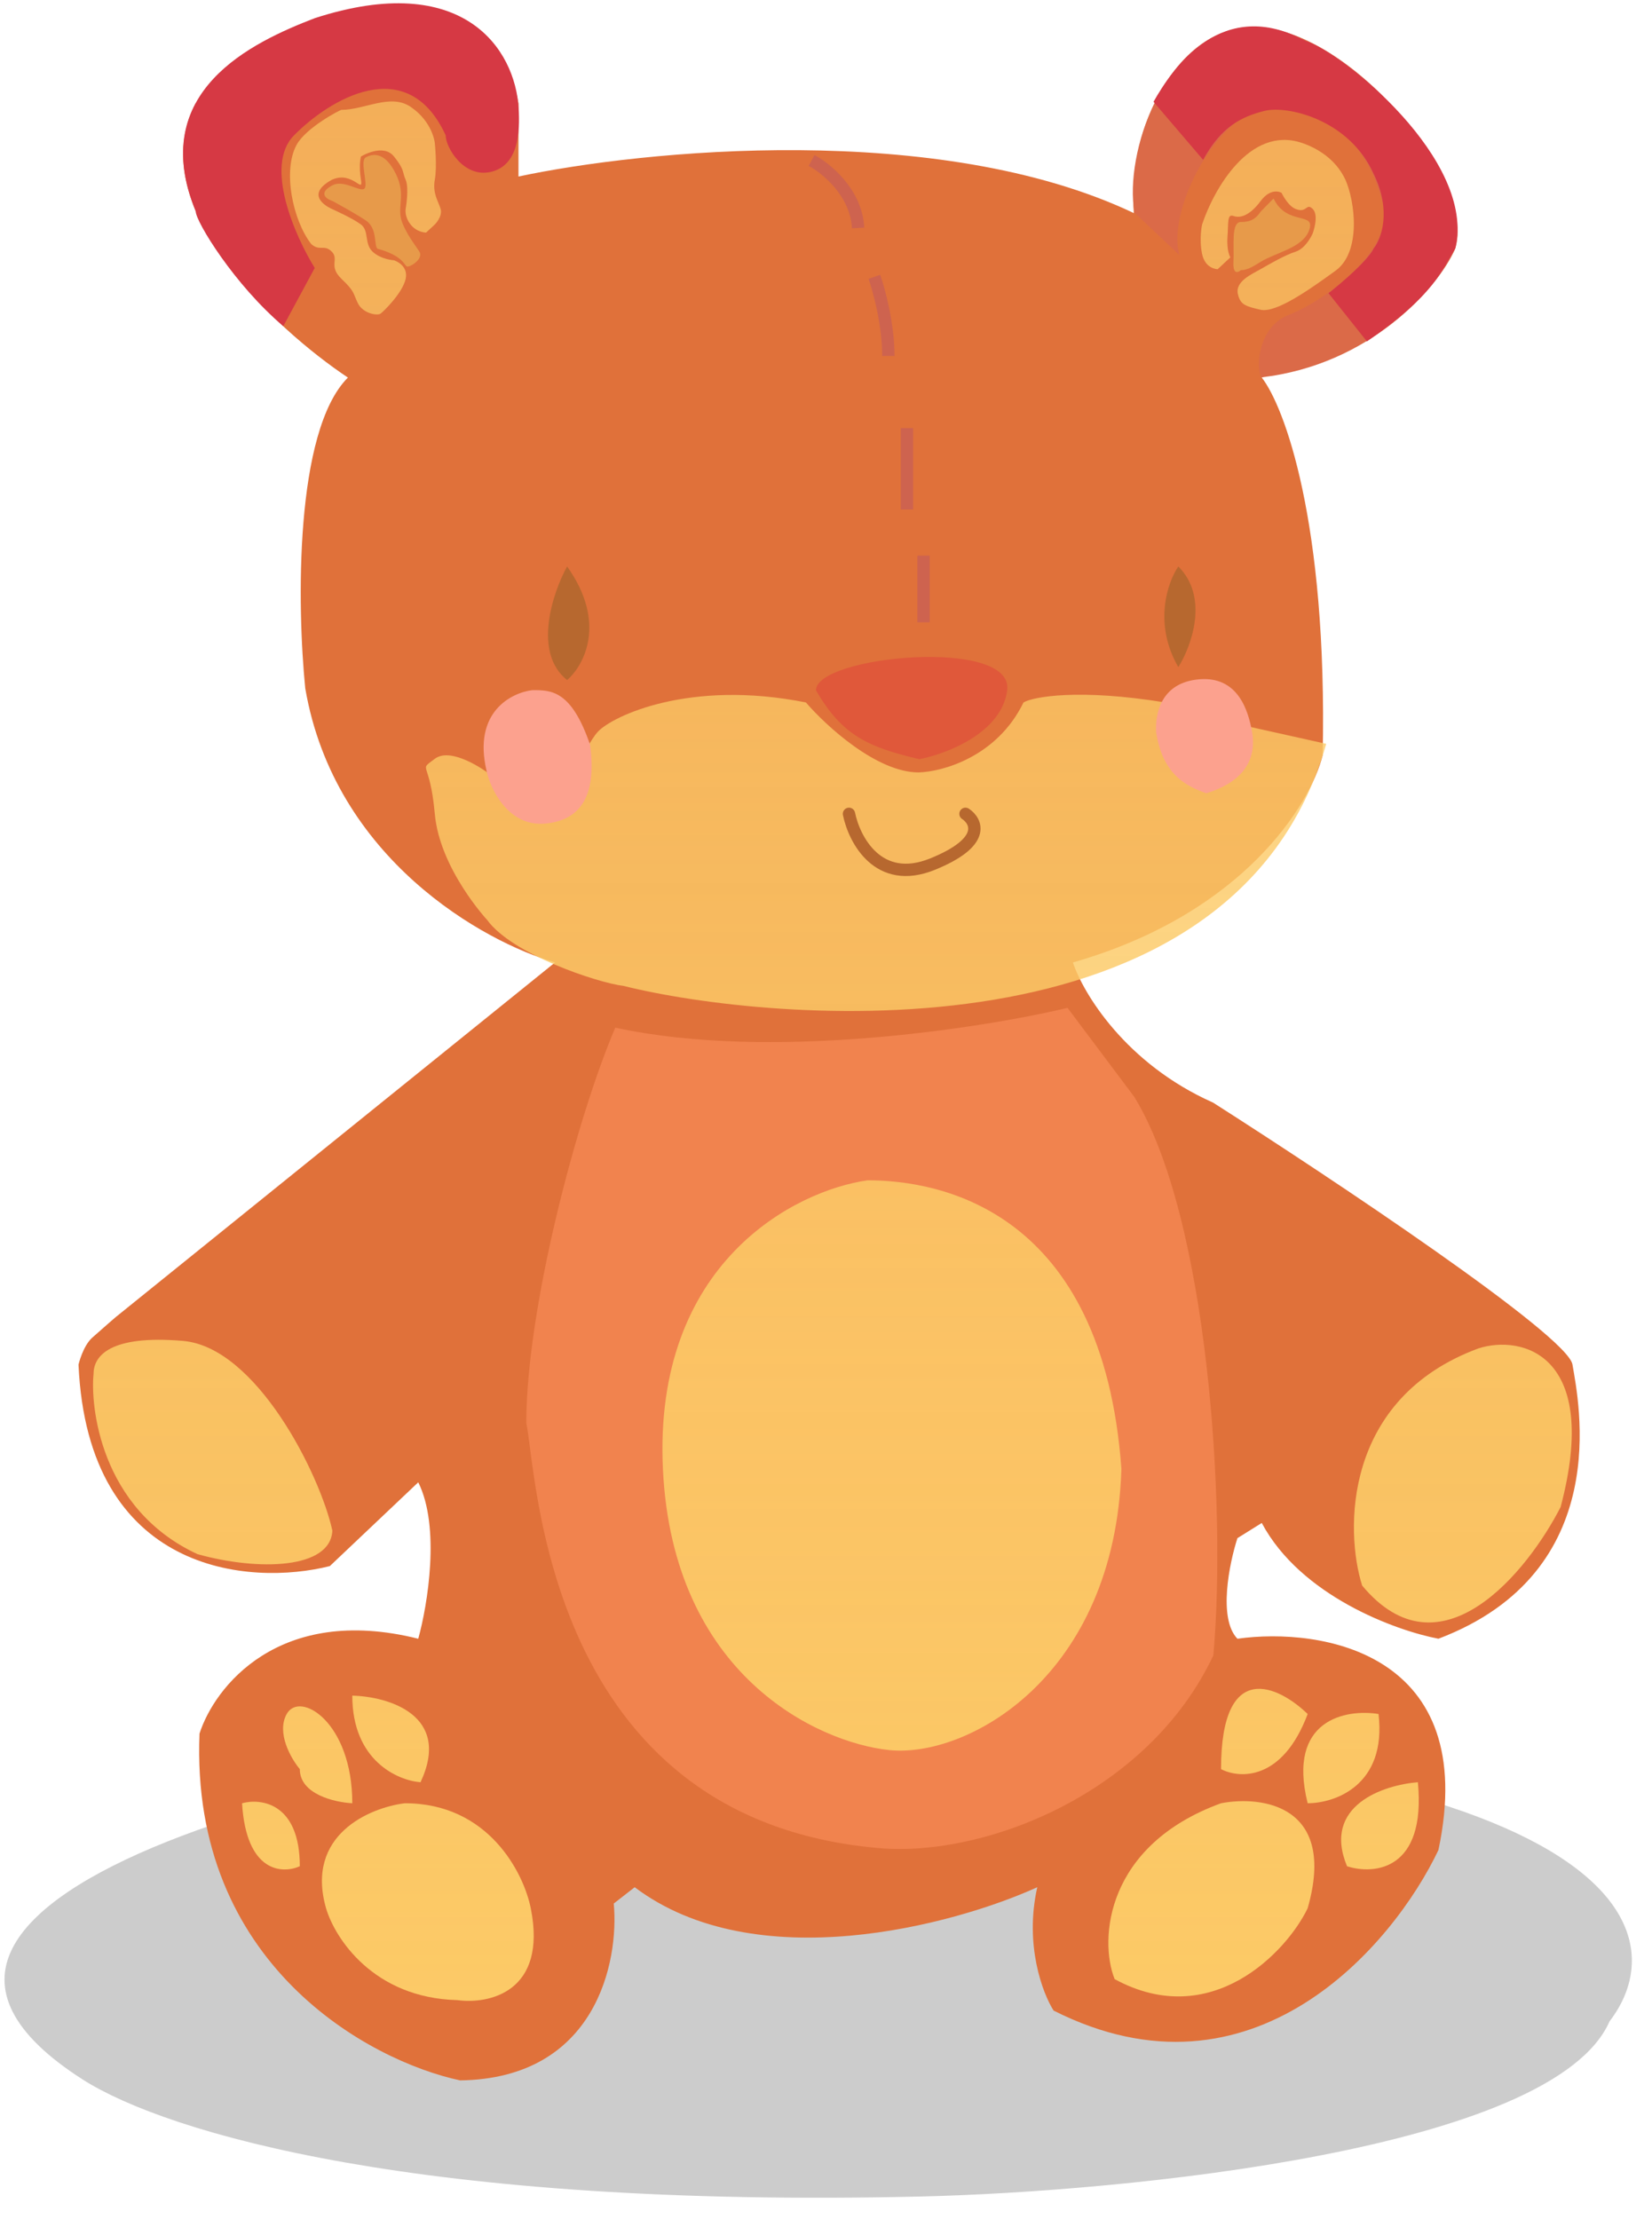 <svg width="67" height="90" viewBox="0 0 67 90" fill="none" xmlns="http://www.w3.org/2000/svg">
<path d="M3.366 84.345C-8.5 76.765 15.648 70.922 29.34 70.133C65.394 70.133 68.322 78.029 65.279 81.977C62.998 87.188 45.693 88.885 37.326 89.083C17.072 89.561 6.789 86.517 3.366 84.345Z" fill="black" fill-opacity="0.2"/>
<path d="M12.38 27.915C13.566 34.833 19.628 38.21 22.511 39.034L4.694 53.416C4.694 53.416 4.118 53.912 3.738 54.253C3.359 54.595 3.184 55.342 3.184 55.342C3.561 63.842 10.136 64.332 13.377 63.515L16.963 60.117C17.869 61.929 17.341 65.101 16.963 66.461C11.3 65.043 8.689 68.436 8.091 70.31C7.714 79.673 14.981 83.587 18.662 84.373C24.174 84.297 25.112 79.559 24.892 77.2L25.741 76.539C30.649 80.239 38.671 78.081 42.069 76.539C41.54 78.88 42.289 80.849 42.73 81.541C50.809 85.619 56.502 78.899 58.339 75.029C60.029 67.026 53.608 65.982 50.186 66.461C49.396 65.647 49.857 63.403 50.186 62.382L51.173 61.766C52.755 64.731 56.609 66.132 58.339 66.461C65.504 63.743 64.022 56.824 63.775 55.342C63.577 54.156 53.974 47.764 49.197 44.717C45.638 43.136 43.925 40.269 43.513 39.034C50.432 37.057 53.15 32.609 53.644 30.633C53.842 21.145 52.079 16.466 51.173 15.313C55.324 13.336 57.68 11.689 58.339 11.113C60.316 5.578 54.385 2.712 51.173 1.97C46.627 1.575 45.82 6.253 45.984 8.642C38.077 4.886 26.052 6.088 21.028 7.159V4.194C19.842 -2.329 11.803 1.476 7.932 4.194C5.758 8.345 11.144 13.336 14.11 15.313C11.935 17.488 12.05 24.62 12.38 27.915Z" fill="#E0713A"/>
<path d="M21.345 57.715C21.345 53.104 23.383 45.352 24.954 41.677C31.208 43.04 39.788 41.711 43.296 40.875L46.003 44.484C49.01 49.395 49.745 61.156 49.21 67.136C46.564 72.75 39.933 75.316 35.678 74.955C22.064 73.799 21.777 59.678 21.345 57.715Z" fill="#F1834E"/>
<path d="M7.422 54.382C4.441 54.127 3.795 55.005 3.795 55.715C3.663 56.948 4.023 61.181 8.008 63.03C10.495 63.724 13.409 63.635 13.479 62.074C12.983 59.803 10.402 54.638 7.422 54.382Z" fill="url(#paint0_linear)"/>
<path d="M12.159 75.688C11.449 76.007 9.987 75.943 9.817 73.133C10.598 72.92 12.159 73.133 12.159 75.688Z" fill="url(#paint1_linear)"/>
<path d="M12.159 71.749C12.159 72.771 13.578 73.097 14.288 73.133C14.288 69.833 12.159 68.556 11.627 69.514C11.201 70.28 11.804 71.323 12.159 71.749Z" fill="url(#paint2_linear)"/>
<path d="M17.055 72.281C16.133 72.21 14.288 71.409 14.288 68.769C15.743 68.804 18.333 69.556 17.055 72.281Z" fill="url(#paint3_linear)"/>
<path d="M18.546 81.117C15.139 81.031 13.578 78.597 13.223 77.391C12.372 74.41 14.998 73.31 16.417 73.133C19.823 73.133 21.242 75.972 21.526 77.391C22.207 80.797 19.823 81.294 18.546 81.117Z" fill="url(#paint4_linear)"/>
<path d="M49.522 73.133C44.838 74.836 44.567 78.669 45.206 80.266C49.123 82.395 52.183 79.165 53.035 77.391C54.227 73.218 51.19 72.814 49.522 73.133Z" fill="url(#paint5_linear)"/>
<path d="M49.522 71.749C50.267 72.139 52.013 72.239 53.035 69.514C51.864 68.378 49.522 67.236 49.522 71.749Z" fill="url(#paint6_linear)"/>
<path d="M53.035 73.133C54.135 73.133 56.249 72.409 55.909 69.514C54.596 69.301 52.183 69.727 53.035 73.133Z" fill="url(#paint7_linear)"/>
<path d="M54.631 75.688C55.731 76.043 57.846 75.858 57.505 72.281C56.122 72.388 53.609 73.218 54.631 75.688Z" fill="url(#paint8_linear)"/>
<path d="M59.966 54.684C54.465 56.715 54.543 62.096 55.245 64.305C58.417 68.121 61.953 63.74 63.295 61.117C64.931 54.922 61.722 54.126 59.966 54.684Z" fill="url(#paint9_linear)"/>
<path d="M26.886 59.577C26.49 51.202 32.255 48.282 35.187 47.869C38.14 47.869 44.724 49.082 45.481 59.577C45.212 68.054 39.19 71.312 36.054 70.976C33.164 70.666 27.283 67.953 26.886 59.577Z" fill="url(#paint10_linear)"/>
<path d="M17.634 30.774C16.939 31.301 17.436 30.774 17.634 33.007C17.832 35.24 19.762 37.315 19.762 37.315C20.77 38.702 24.217 39.855 25.294 39.986C31.097 41.437 50.056 43.295 53.788 30.167L50.677 29.475C50.249 31.53 48.891 32.128 48.13 31.787C46.743 30.526 47.016 29.146 47.252 28.489C43.785 27.922 41.904 28.253 41.51 28.489C40.438 30.695 38.227 31.3 37.255 31.326C35.553 31.326 33.499 29.435 32.685 28.489C27.957 27.544 24.844 29.043 24.253 29.671C23.663 30.3 22.689 32.83 22.229 33.007C21.516 33.007 19.972 32.271 19.762 31.326C19.762 31.326 18.318 30.256 17.634 30.774Z" fill="url(#paint11_linear)"/>
<path d="M16.452 11.311C16.328 11.878 15.559 12.631 15.433 12.721C15.307 12.811 14.72 12.721 14.512 12.293C14.305 11.865 14.397 11.833 13.852 11.311C13.306 10.789 13.764 10.523 13.458 10.208C13.151 9.893 12.96 10.208 12.619 9.893C11.875 8.935 11.451 6.91 12.036 5.862C12.419 5.174 13.786 4.455 13.852 4.455C14.783 4.455 15.838 3.78 16.652 4.332C17.552 4.942 17.634 5.795 17.634 5.795C17.634 5.795 17.734 6.739 17.634 7.292C17.534 7.846 17.781 8.166 17.87 8.474C17.959 8.783 17.634 9.105 17.634 9.105L17.28 9.433C17.28 9.433 16.911 9.433 16.652 9.105C16.393 8.777 16.452 8.474 16.452 8.474C16.452 8.474 16.602 7.634 16.452 7.292C16.302 6.951 16.422 6.898 15.979 6.347C15.537 5.795 14.64 6.347 14.64 6.347C14.64 6.347 14.538 6.692 14.64 7.292C14.741 7.893 14.296 6.908 13.458 7.292C12.243 7.962 13.458 8.474 13.458 8.474C13.458 8.474 14.3 8.847 14.64 9.105C14.979 9.363 14.766 9.886 15.112 10.208C15.459 10.53 15.979 10.556 15.979 10.556C15.979 10.556 16.576 10.744 16.452 11.311Z" fill="url(#paint12_linear)"/>
<path d="M48.753 9.105C48.753 9.105 48.624 9.68 48.753 10.299C48.882 10.918 49.385 10.918 49.385 10.918L49.9 10.437C49.9 10.437 49.741 10.193 49.783 9.609C49.826 9.026 49.762 8.665 50.028 8.76C50.293 8.856 50.681 8.752 51.123 8.159C51.566 7.566 51.976 7.821 51.976 7.821C51.976 7.821 52.224 8.348 52.545 8.474C53.016 8.66 52.971 8.21 53.24 8.474C53.509 8.739 53.24 9.465 53.24 9.465C53.24 9.465 52.983 10.068 52.545 10.208C52.106 10.348 51.472 10.718 51.123 10.918C50.775 11.118 50.084 11.411 50.206 11.93C50.306 12.353 50.497 12.418 51.123 12.562C51.75 12.705 53.105 11.748 54.166 10.978C55.227 10.208 54.946 8.143 54.567 7.292C54.166 6.426 53.374 5.988 52.798 5.795C50.674 5.084 49.216 7.705 48.753 9.105Z" fill="url(#paint13_linear)"/>
<path d="M50.025 10.617C49.992 11.275 50.325 10.957 50.325 10.957C50.609 10.957 50.857 10.783 51.131 10.617C51.774 10.228 52.81 10.058 53.083 9.365C53.405 8.551 52.203 9.196 51.651 8.05L51.131 8.58C50.93 8.875 50.726 9.004 50.325 9.004C49.923 9.004 50.059 9.96 50.025 10.617Z" fill="#E79A4A"/>
<path d="M50.781 29.69C50.628 28.813 50.206 27.421 48.643 27.549C47.081 27.678 46.848 28.943 46.888 29.69C47.166 31.466 48.153 31.892 48.922 32.172C50.671 31.636 50.934 30.567 50.781 29.69Z" fill="#FCA18E"/>
<path d="M22.999 22.973C22.415 24.042 21.599 26.461 22.999 27.581C23.679 26.998 24.632 25.259 22.999 22.973Z" fill="#B7682F"/>
<path d="M47.789 22.973C47.362 23.595 46.763 25.283 47.789 27.056C48.315 26.22 49.05 24.233 47.789 22.973Z" fill="#B7682F"/>
<path d="M34.432 33.006C34.646 34.056 35.622 35.934 37.815 35.048C40.008 34.161 39.623 33.317 39.157 33.006" stroke="#B7682F" stroke-width="0.5" stroke-linecap="round" stroke-linejoin="round"/>
<path d="M19.732 31.256C19.172 28.876 20.743 28.087 21.598 27.989C22.357 27.989 23.173 27.989 23.932 30.206C24.178 32.037 23.718 33.242 22.134 33.4C20.549 33.559 19.848 31.859 19.732 31.256Z" fill="#FCA18E"/>
<path d="M32.914 6.508C33.512 6.823 34.726 7.81 34.802 9.245M35.462 11.227C35.651 11.762 36.029 13.152 36.029 14.436M36.784 17.362C36.784 18.023 36.784 19.608 36.784 20.665M37.456 22.533V25.24" stroke="#CE634F" stroke-width="0.5"/>
<path d="M13.503 8.161C13.844 8.355 14.34 8.614 14.836 8.941C15.332 9.267 15.152 10.022 15.321 10.09C16.346 10.372 16.396 10.763 16.502 10.807C16.608 10.85 17.11 10.551 17.038 10.271C17.004 10.14 16.591 9.688 16.336 9.088C16.044 8.399 16.506 7.956 16.047 7.037C15.587 6.118 15.094 6.242 14.836 6.382C14.579 6.522 14.949 7.506 14.777 7.652C14.604 7.799 13.953 7.284 13.503 7.506C13.052 7.728 13.022 7.994 13.503 8.161Z" fill="#E79A4A"/>
<path d="M12.765 10.868L11.491 13.227C9.52 11.567 7.938 8.991 7.938 8.572C5.942 3.709 10.227 1.715 12.765 0.737C18.802 -1.22 20.895 1.998 21.035 4.397C21.091 5.36 21.035 6.731 19.881 6.977C18.798 7.208 18.075 5.977 18.075 5.488C16.51 2.078 13.324 4.067 11.927 5.488C10.697 6.717 11.973 9.587 12.765 10.868Z" fill="#D63944"/>
<path d="M46.011 8.626L47.835 10.346C47.332 8.669 49.136 4.923 51.259 4.337C53.998 4.561 55.45 5.672 56.15 8.459C56.373 10.248 53.748 12.175 52.304 12.757C51.074 13.204 50.915 14.792 51.148 15.305C55.563 14.802 58.305 11.685 59.004 10.124C59.982 7.26 54.263 0.564 50.351 1.123C47.221 1.571 45.582 6.186 46.011 8.626Z" fill="#DB6A48"/>
<path d="M37.285 30.789C35.189 30.3 34.141 29.811 33.093 27.995C33.093 26.597 41.128 25.829 40.849 27.995C40.625 29.727 38.38 30.58 37.285 30.789Z" fill="#E0583A"/>
<path d="M46.783 4.129L48.795 6.483C49.534 5.125 50.359 4.733 51.279 4.498C52.2 4.263 54.727 4.841 55.716 7.064C56.444 8.56 56.019 9.691 55.716 10.07C55.496 10.547 54.401 11.483 53.881 11.892L55.438 13.847C58.171 11.968 58.487 10.943 59.025 10.07C59.879 6.483 54.413 2.099 52.951 1.662C49.573 -0.179 47.574 2.731 46.783 4.129Z" fill="#D63944"/>
<defs>
<linearGradient id="paint0_linear" x1="33.76" y1="4.115" x2="33.76" y2="81.148" gradientUnits="userSpaceOnUse">
<stop stop-color="#FCCA67" stop-opacity="0.69"/>
<stop offset="1" stop-color="#FCCA67"/>
</linearGradient>
<linearGradient id="paint1_linear" x1="33.76" y1="4.115" x2="33.76" y2="81.148" gradientUnits="userSpaceOnUse">
<stop stop-color="#FCCA67" stop-opacity="0.69"/>
<stop offset="1" stop-color="#FCCA67"/>
</linearGradient>
<linearGradient id="paint2_linear" x1="33.76" y1="4.115" x2="33.76" y2="81.148" gradientUnits="userSpaceOnUse">
<stop stop-color="#FCCA67" stop-opacity="0.69"/>
<stop offset="1" stop-color="#FCCA67"/>
</linearGradient>
<linearGradient id="paint3_linear" x1="33.76" y1="4.115" x2="33.76" y2="81.148" gradientUnits="userSpaceOnUse">
<stop stop-color="#FCCA67" stop-opacity="0.69"/>
<stop offset="1" stop-color="#FCCA67"/>
</linearGradient>
<linearGradient id="paint4_linear" x1="33.76" y1="4.115" x2="33.76" y2="81.148" gradientUnits="userSpaceOnUse">
<stop stop-color="#FCCA67" stop-opacity="0.69"/>
<stop offset="1" stop-color="#FCCA67"/>
</linearGradient>
<linearGradient id="paint5_linear" x1="33.76" y1="4.115" x2="33.76" y2="81.148" gradientUnits="userSpaceOnUse">
<stop stop-color="#FCCA67" stop-opacity="0.69"/>
<stop offset="1" stop-color="#FCCA67"/>
</linearGradient>
<linearGradient id="paint6_linear" x1="33.76" y1="4.115" x2="33.76" y2="81.148" gradientUnits="userSpaceOnUse">
<stop stop-color="#FCCA67" stop-opacity="0.69"/>
<stop offset="1" stop-color="#FCCA67"/>
</linearGradient>
<linearGradient id="paint7_linear" x1="33.76" y1="4.115" x2="33.76" y2="81.148" gradientUnits="userSpaceOnUse">
<stop stop-color="#FCCA67" stop-opacity="0.69"/>
<stop offset="1" stop-color="#FCCA67"/>
</linearGradient>
<linearGradient id="paint8_linear" x1="33.76" y1="4.115" x2="33.76" y2="81.148" gradientUnits="userSpaceOnUse">
<stop stop-color="#FCCA67" stop-opacity="0.69"/>
<stop offset="1" stop-color="#FCCA67"/>
</linearGradient>
<linearGradient id="paint9_linear" x1="33.76" y1="4.115" x2="33.76" y2="81.148" gradientUnits="userSpaceOnUse">
<stop stop-color="#FCCA67" stop-opacity="0.69"/>
<stop offset="1" stop-color="#FCCA67"/>
</linearGradient>
<linearGradient id="paint10_linear" x1="33.76" y1="4.115" x2="33.76" y2="81.148" gradientUnits="userSpaceOnUse">
<stop stop-color="#FCCA67" stop-opacity="0.69"/>
<stop offset="1" stop-color="#FCCA67"/>
</linearGradient>
<linearGradient id="paint11_linear" x1="33.76" y1="4.115" x2="33.76" y2="81.148" gradientUnits="userSpaceOnUse">
<stop stop-color="#FCCA67" stop-opacity="0.69"/>
<stop offset="1" stop-color="#FCCA67"/>
</linearGradient>
<linearGradient id="paint12_linear" x1="33.76" y1="4.115" x2="33.76" y2="81.148" gradientUnits="userSpaceOnUse">
<stop stop-color="#FCCA67" stop-opacity="0.69"/>
<stop offset="1" stop-color="#FCCA67"/>
</linearGradient>
<linearGradient id="paint13_linear" x1="33.76" y1="4.115" x2="33.76" y2="81.148" gradientUnits="userSpaceOnUse">
<stop stop-color="#FCCA67" stop-opacity="0.69"/>
<stop offset="1" stop-color="#FCCA67"/>
</linearGradient>
</defs>
</svg>

